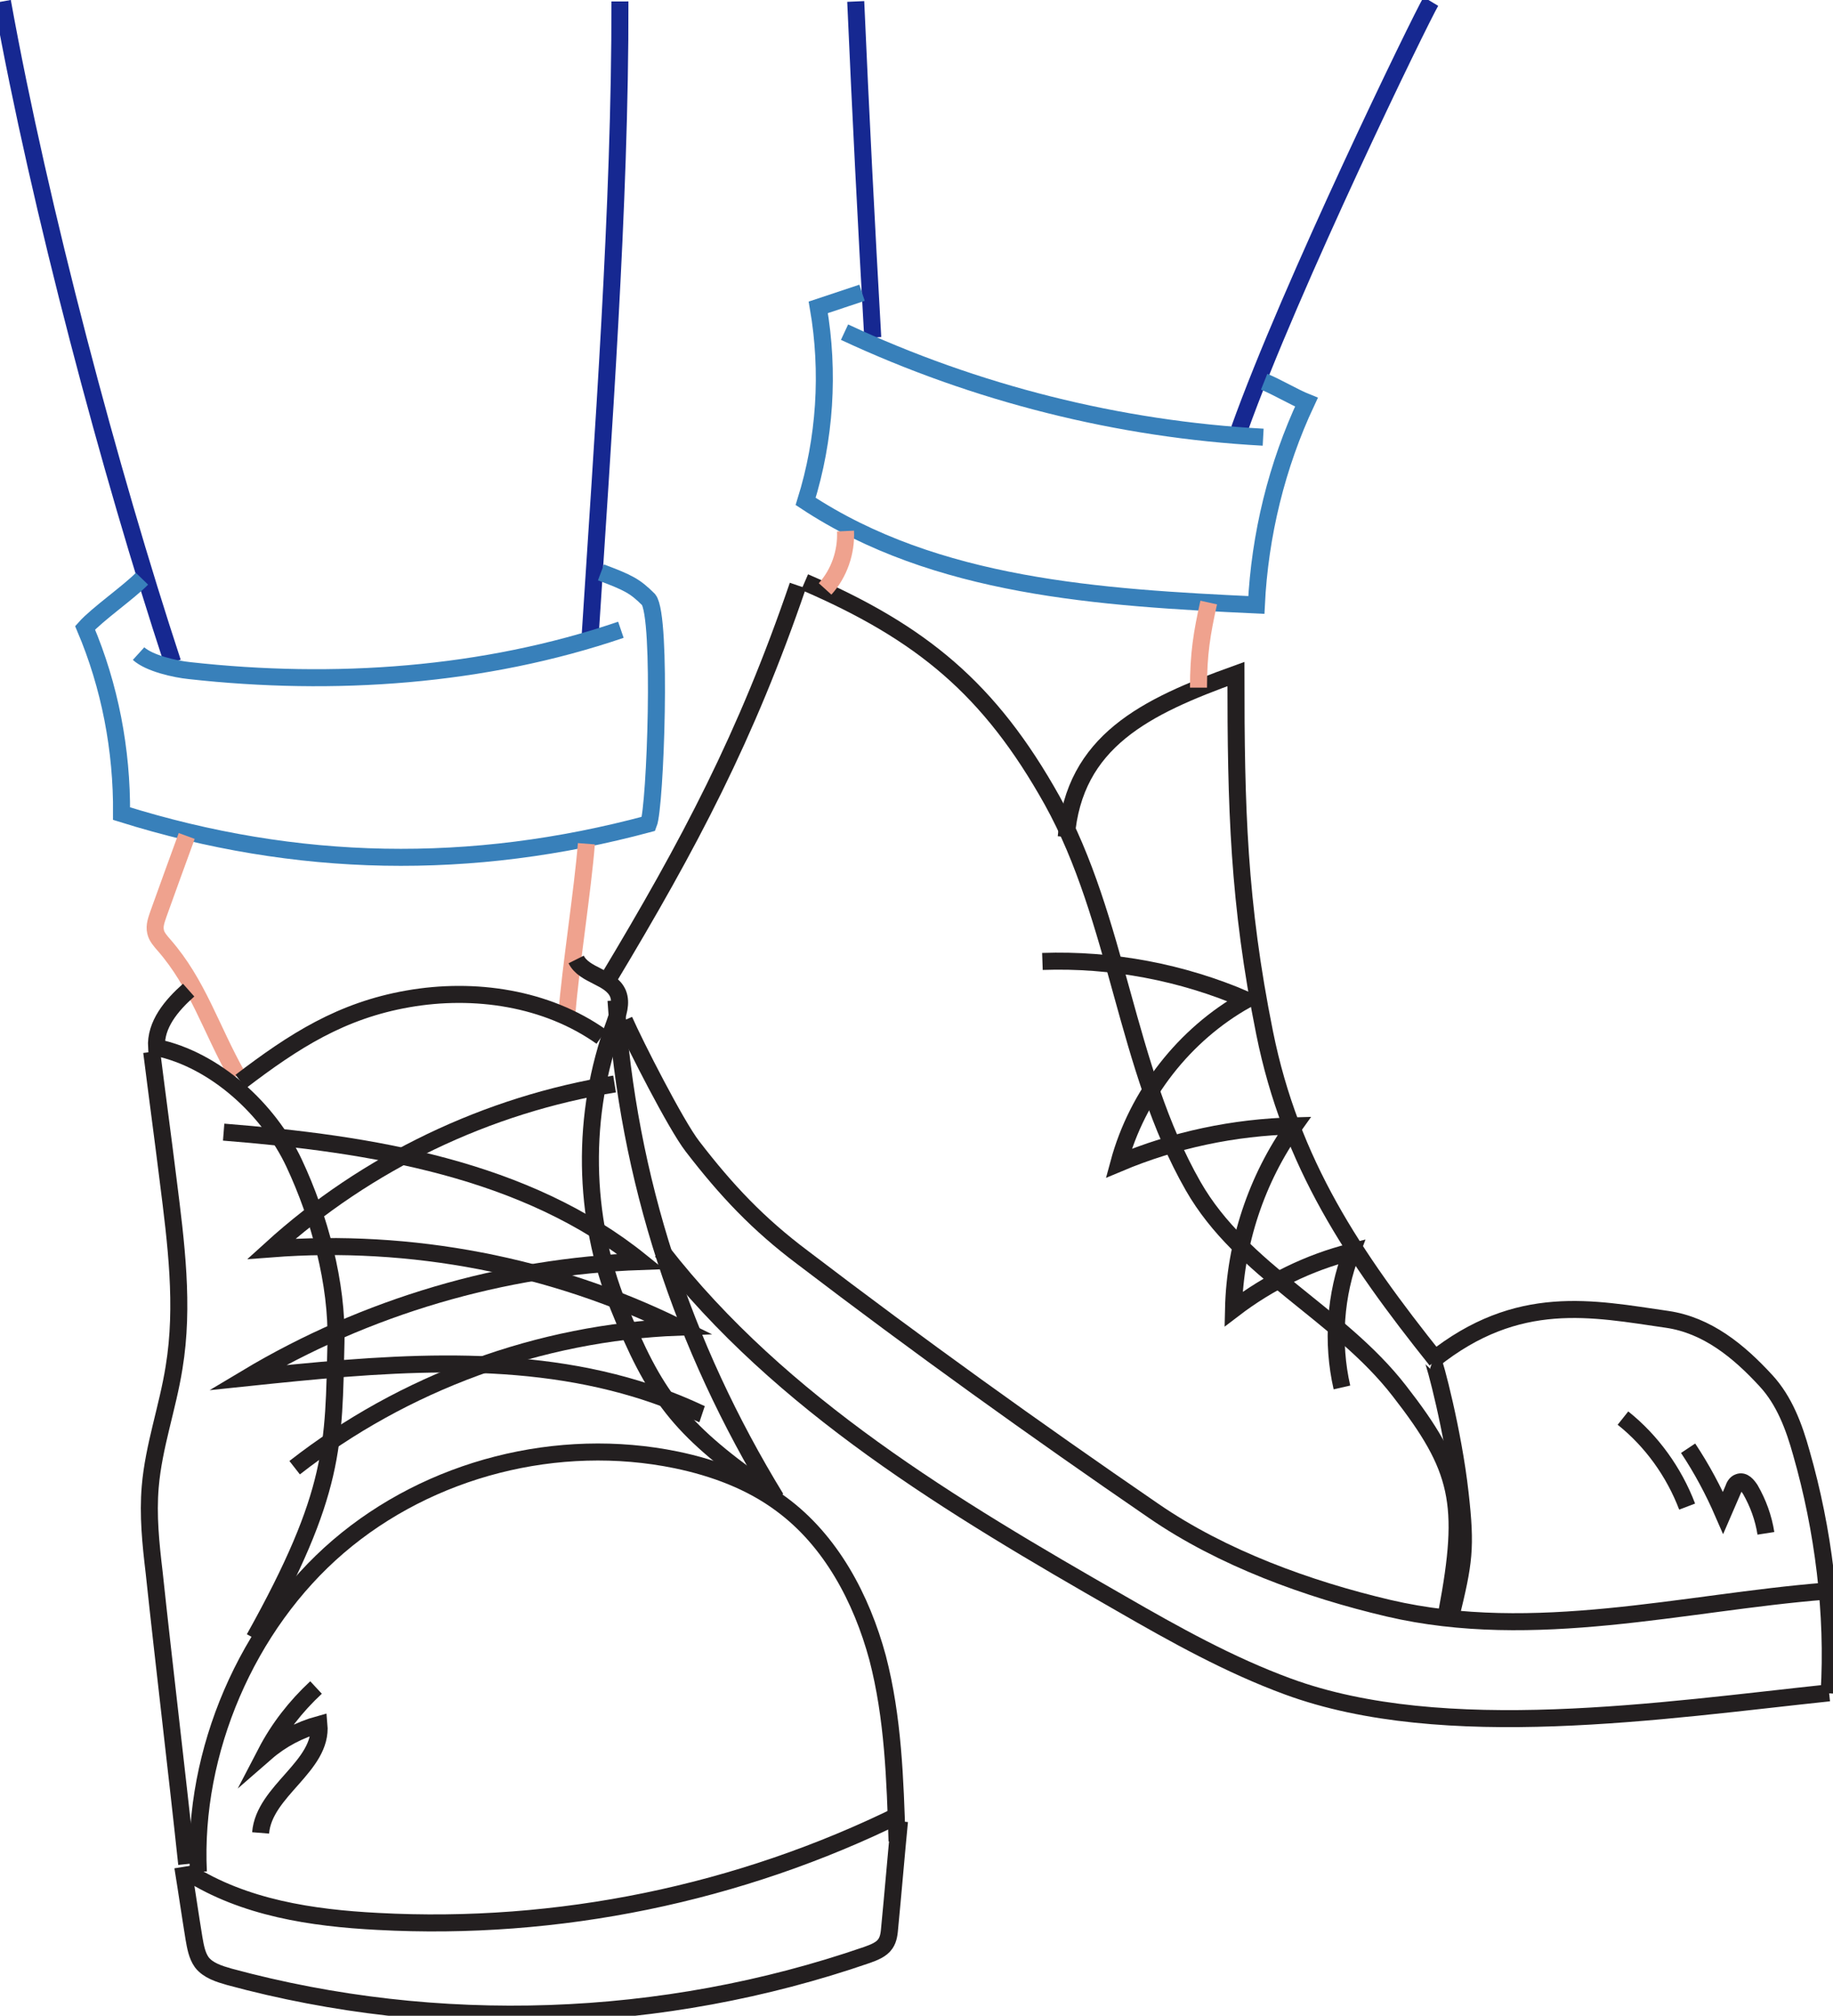 <?xml version="1.0" encoding="utf-8"?>
<!-- Generator: Adobe Illustrator 19.1.0, SVG Export Plug-In . SVG Version: 6.00 Build 0)  -->
<svg version="1.1" id="Layer_3" xmlns="http://www.w3.org/2000/svg" xmlns:xlink="http://www.w3.org/1999/xlink" x="0px" y="0px"
	 viewBox="0 0 377 414.5" style="enable-background:new 0 0 377 414.5;" xml:space="preserve">
<style type="text/css">
	path{stroke-width:3.5;}
	.Drop_x0020_Shadow{fill:none;}
	.Round_x0020_Corners_x0020_2_x0020_pt{fill:#FFFFFF;stroke:#231F20;stroke-miterlimit:10;}
	.Live_x0020_Reflect_x0020_X{fill:none;}
	.Bevel_x0020_Soft{fill:url(#SVGID_1_);}
	.Dusk{fill:#FFFFFF;}
	.Foliage_GS{fill:#FFDD00;}
	.Pompadour_GS{fill-rule:evenodd;clip-rule:evenodd;fill:#44ADE2;}
	.st0{fill:none;stroke:#162891;stroke-miterlimit:10;}
	.st1{fill:none;stroke:#3880BA;stroke-miterlimit:10;}
	.st2{fill:none;stroke:#EFA28E;stroke-miterlimit:10;}
	.st3{fill:none;stroke:#231F20;stroke-miterlimit:10;}
</style>
<linearGradient id="SVGID_1_" gradientUnits="userSpaceOnUse" x1="-121.508" y1="-23.223" x2="-120.801" y2="-22.515">
	<stop  offset="0" style="stop-color:#DEDFE3"/>
	<stop  offset="0.178" style="stop-color:#DADBDF"/>
	<stop  offset="0.361" style="stop-color:#CECFD3"/>
	<stop  offset="0.546" style="stop-color:#B9BCBF"/>
	<stop  offset="0.732" style="stop-color:#9CA0A2"/>
	<stop  offset="0.918" style="stop-color:#787D7E"/>
	<stop  offset="1" style="stop-color:#656B6C"/>
</linearGradient>
<path class="st0" d="M0.5,0.3c7.7,42.7,22.2,97,35,135.9"/>
<path class="st0" d="M127.5,0.3c0.1,41.8-3.6,90.8-6.1,130.1"/>
<path class="st1" d="M28.5,134.4c2.2,2,7.5,3.2,10.5,3.5c29.7,3.3,60.5,1.2,88.7-8.4"/>
<path class="st1" d="M29.2,119c-2.6,2.7-9.2,7.3-11.7,10.1c5.1,12,7.6,25.1,7.5,38.2c36.1,11.3,71.9,11.9,108.4,2.1
	c1.4-3.5,2.8-42.6,0-46.1c-2.8-2.8-4.2-3.5-9.8-5.6"/>
<path class="st2" d="M38.4,171.9c-1.8,4.9-4,11-5.8,16c-0.4,1.2-0.9,2.4-0.6,3.7c0.2,1,1,1.9,1.7,2.7c7,8,9.6,17.1,15.1,26.9"/>
<path class="st2" d="M120.6,173.5c-0.7,9.1-3.3,25.8-4,34.9"/>
<path class="st3" d="M49.5,222.4c11-8.4,20.7-14.6,34.4-17c13.7-2.4,28.5-0.2,39.8,7.8"/>
<path class="st3" d="M38.8,203.6c-3.5,3.1-6.9,7.1-6.6,11.8c12,2.5,23.1,12.7,28.3,23.8s8.9,24.7,8.6,36.9c-0.5,21,0,30.7-16.8,60.8
	"/>
<path class="st3" d="M118.5,197.3c1.7,3.4,7.1,3.5,8.6,7c0.8,2,0,4.2-0.7,6.2c-6.9,18.6-6.6,39.7,0.8,58.1
	c7.4,18.4,12.5,25.1,29.3,37"/>
<path class="st3" d="M126.7,205.7c2.4,36.7,13.7,71,32.9,102.4"/>
<path class="st3" d="M40.8,384.9c-1.2-24.7,10-50.8,28.8-66.9c18.8-16.1,45.2-22.8,69.5-17.8c7.7,1.6,15.3,4.4,21.6,9.1
	c10.2,7.5,16.5,19.4,19.8,31.6c3.2,12.3,3.6,25,4,37.7"/>
<path class="st3" d="M38.7,385c11.5,7.3,25.4,9.4,39,10.1c37,2,74.4-5.7,107.6-22.1"/>
<path class="st3" d="M37.6,383.9c0.8,4.9,1.5,9.8,2.3,14.7c0.3,1.7,0.6,3.5,1.6,4.9c1.3,1.7,3.6,2.4,5.7,3
	c42.8,11.6,89.1,10,131.1-4.5c1.4-0.5,3-1.1,3.8-2.3c0.7-1,0.8-2.3,0.9-3.5c0.7-7.2,1.3-14.5,2-21.7"/>
<path class="st3" d="M31.2,216.3c1.1,8.8,2.3,17.6,3.4,26.5c1.6,12.7,3.3,25.7,1.2,38.4c-1.3,8.2-4.2,16.2-4.9,24.5
	c-0.5,5.9,0.1,11.7,0.8,17.6c2,18.8,4.7,41.2,6.7,60"/>
<path class="st3" d="M164.1,120.4c-10.6,31-22.2,53-39.1,81.1"/>
<path class="st3" d="M165.5,119.7c24.1,10.4,38.1,22,50.9,44.9c13.7,24.7,15,54.8,29,79.3c10,17.5,30,26.1,42.4,42.1
	c12.4,15.9,14,23.1,9.8,45.4"/>
<path class="st3" d="M219.3,172.1c1.6-19.7,16.3-26.8,34.9-33.5c0,27.4,0.5,47,5.9,73.8c5.4,26.8,18.2,45.9,35.3,67.3"/>
<path class="st3" d="M294.7,279.7c0.3,0.1,4.2,14.7,5.6,27.3c1.3,11.4,0.8,14.3-1.9,25.4"/>
<path class="st3" d="M294.7,279.7c17.5-14,32.9-10.6,48.2-8.4c8.2,1.2,14.7,6.5,20.3,12.6c3.8,4.1,5.8,9.5,7.3,14.9
	c4.5,15.7,6.7,33,5.7,49.4"/>
<path class="st3" d="M128.4,209.8c2.2,5,10.6,21.5,14,25.9c7,9.1,13.5,16,22.7,22.9c23.6,18,47.7,35.3,72.2,52.1
	c14.1,9.7,31.7,16.1,48.3,20c30,7,60.8-1.2,89.7-3.5"/>
<path class="st3" d="M136.1,257.3c24.5,31.5,59.8,52.6,94.4,72.4c11.1,6.4,22.4,12.7,34.4,17.1c32.1,11.8,77.2,4.9,111.3,1.3"/>
<path class="st0" d="M176,0.3c1,22.8,2.2,46.3,3.5,69.1"/>
<path class="st0" d="M294.3,0.3c-2.1,3.5-28.9,58.6-39.4,88"/>
<path class="st1" d="M173.7,68.3c27,12.6,56.4,20,86.1,21.6"/>
<path class="st1" d="M177.3,60.2c-3,1-6,2-9,3c2.3,13.3,1.4,27.1-2.6,39.9c26.8,17.7,60.6,19.8,92.7,21.3
	c0.7-14.4,4.2-28.7,10.3-41.7c-2.5-1-6.2-3.2-8.7-4.2"/>
<path class="st2" d="M173.9,109.2c0.2,4.3-1.3,8.7-4.2,11.9"/>
<path class="st2" d="M248.6,123.9c-1.4,6.3-2.1,10.5-2.1,17.5"/>
<path class="st3" d="M46,232.8c30.3,2.4,62.1,7.5,85.8,26.6c-28.4,1-56.6,9.3-81,23.9c26.8-2.8,54.4-5.5,80.1,2.3
	c4.3,1.3,8.5,2.9,12.6,4.8c0.3,0.1,0.6,0.3,0.9,0.4"/>
<path class="st3" d="M126.4,222.9c-26.1,4.2-51,16.1-70.6,33.9c28.7-2.2,57.9,3.4,83.7,16.1C111,274,83,284.3,60.6,301.8"/>
<path class="st3" d="M214.4,197.7c14.3-0.5,28.7,2.2,41.9,7.9c-12.7,7.1-22.4,19.5-26.2,33.6c11.4-4.8,23.7-7.4,36.1-7.7
	c-7.8,10.9-12.2,24.3-12.5,37.7c7.2-5.5,15.5-9.6,24.3-11.8c-3.4,8.8-4.1,18.7-2,27.9"/>
<path class="st3" d="M65,347c-4.2,3.9-7.7,8.4-10.3,13.4c3.1-2.7,6.9-4.7,10.9-5.8c0.8,8.6-11.3,13.6-12,22.3"/>
<path class="st3" d="M333.8,291.6c5.9,4.7,10.5,11.1,13.2,18.2"/>
<path class="st3" d="M347.2,297.8c2.8,4.2,5.2,8.7,7.2,13.3c0.7-1.6,1.4-3.3,2.1-4.9c0.2-0.6,0.5-1.2,1.1-1.4c1-0.4,1.8,0.6,2.4,1.5
	c1.6,2.8,2.7,5.8,3.2,9"/>
</svg>
